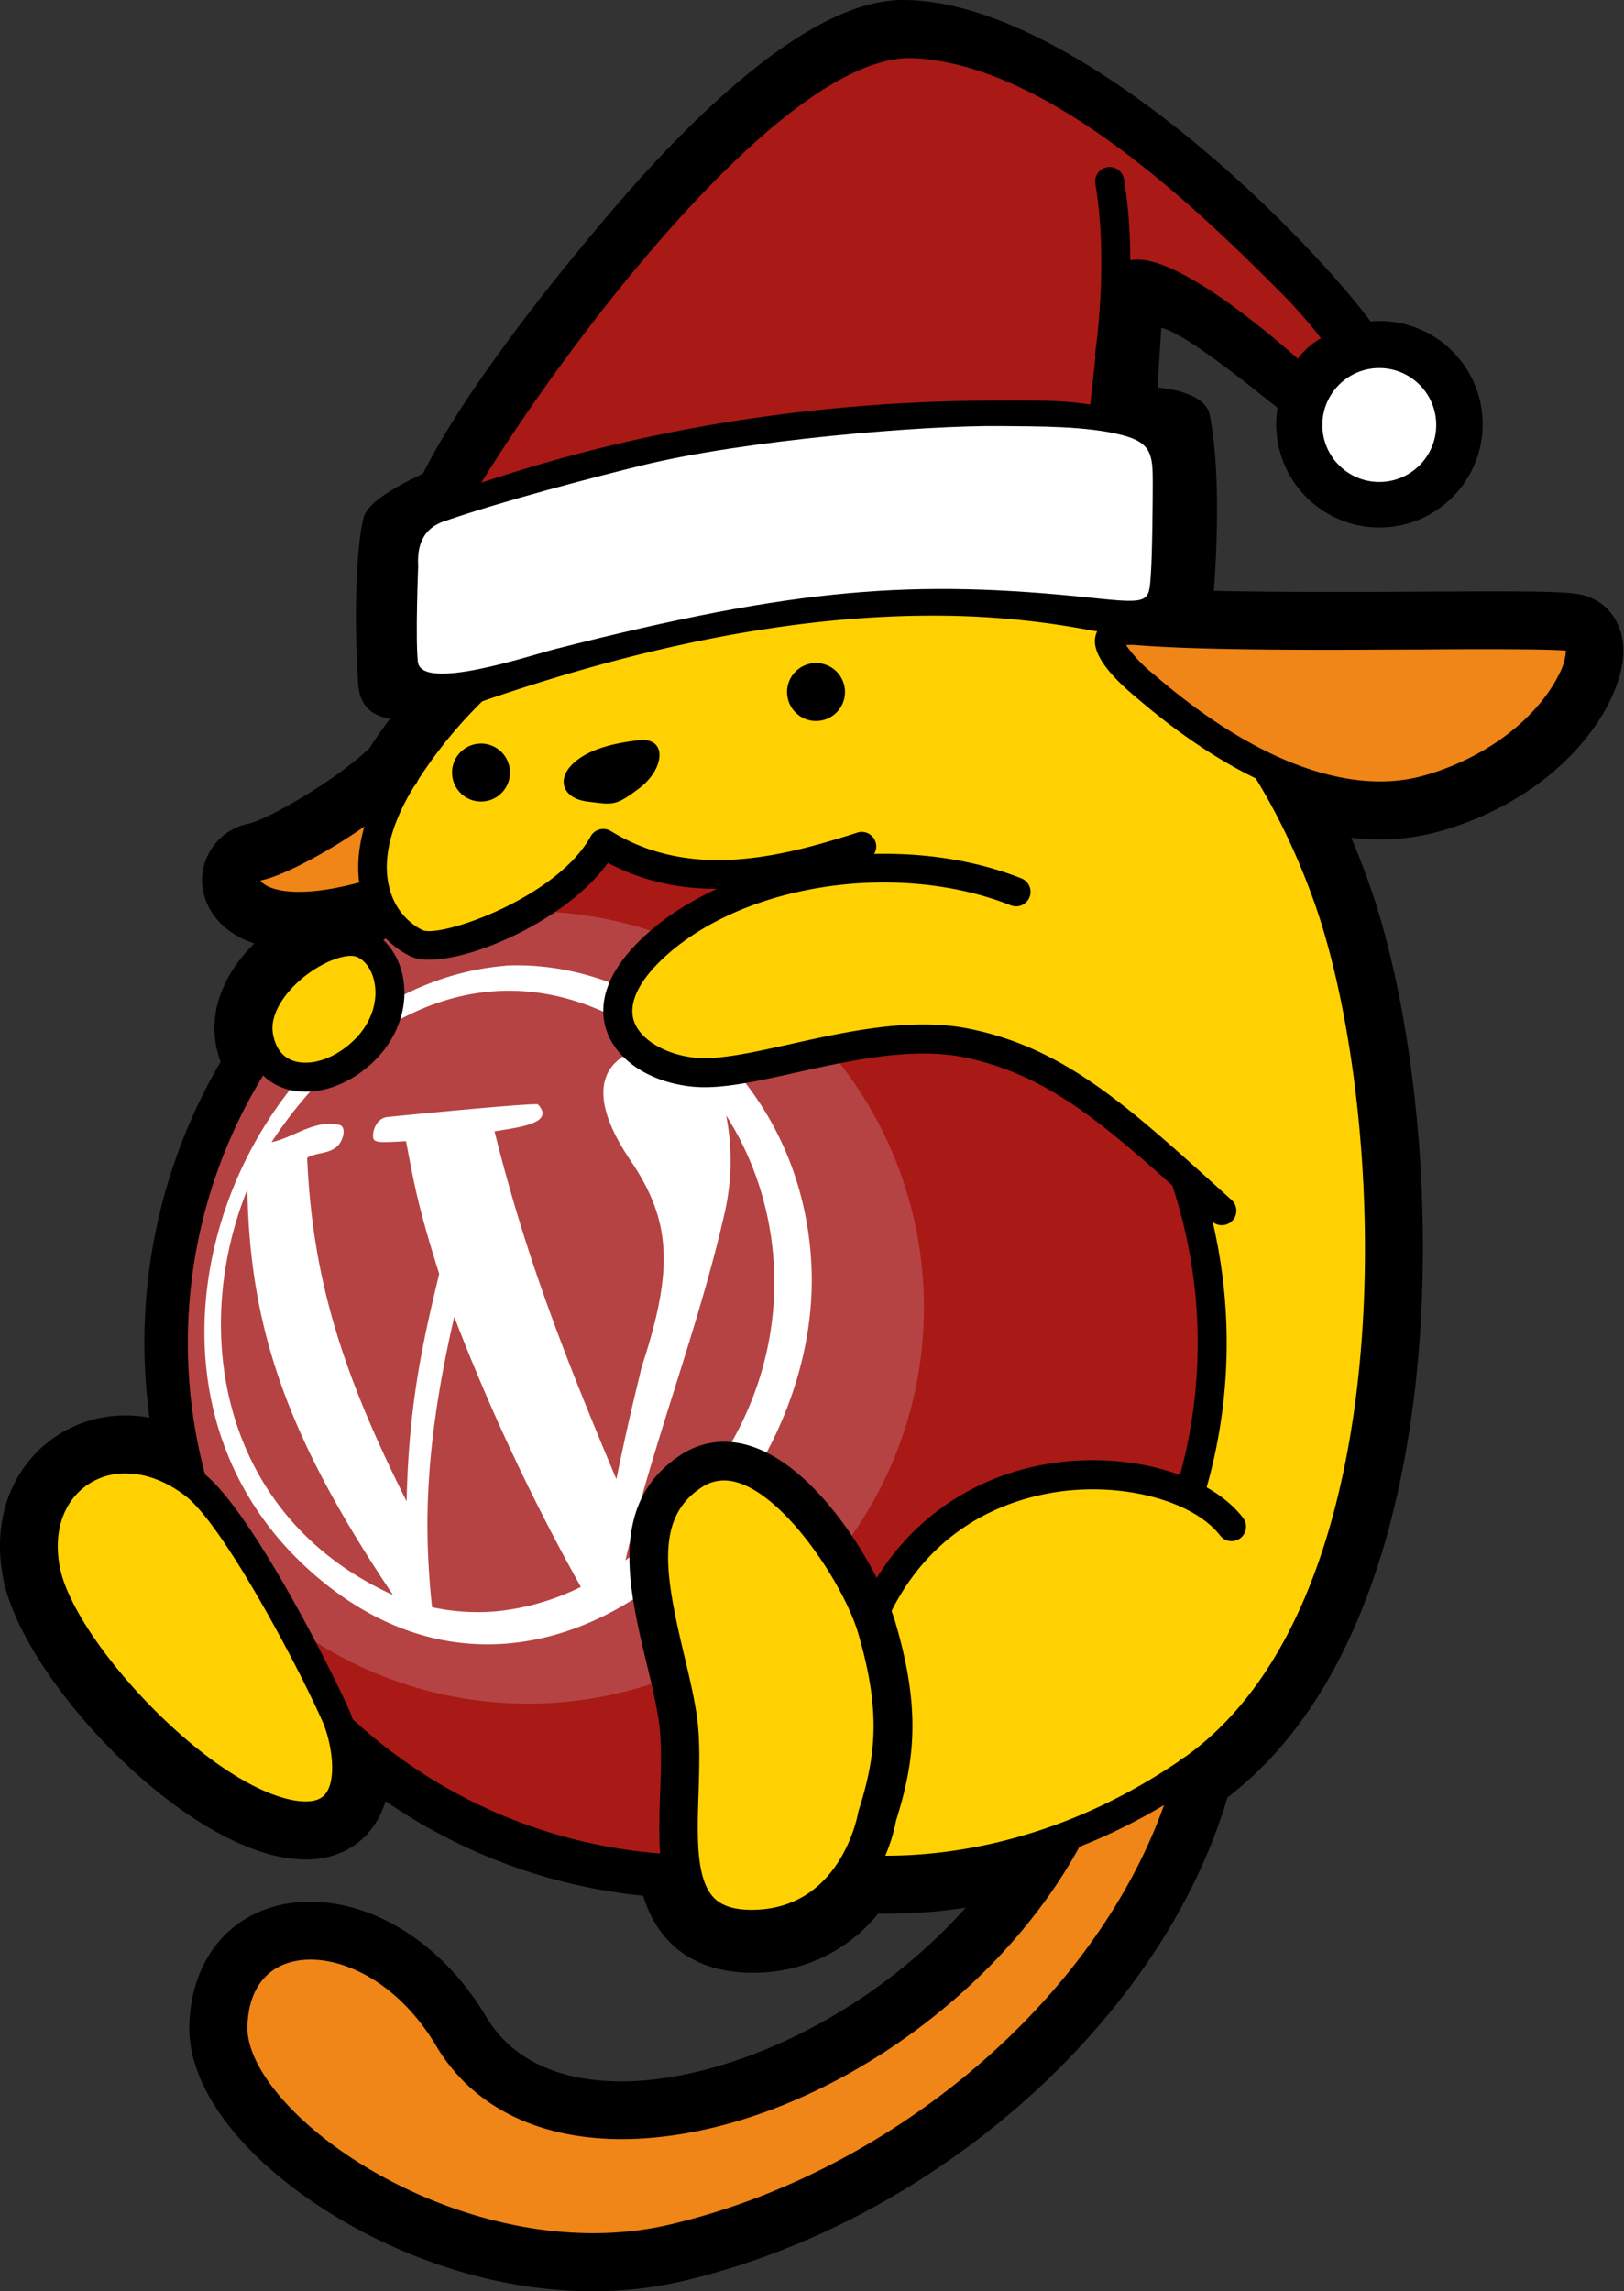 <svg id="Layer_1" data-name="Layer 1" xmlns="http://www.w3.org/2000/svg" viewBox="0 0 375.42 529.55"><rect x="0" y="0" width="375.42" height="529.55" fill="#333333" stroke="none"/><defs><style>.cls-1{fill:#a91916;}.cls-2{fill:#b54343;}.cls-3{fill:#fff;}.cls-4{fill:#f08518;}.cls-5{fill:#58a0be;}.cls-6{fill:#ffd103;}.cls-7{fill:none;stroke:#000;stroke-linecap:round;stroke-linejoin:round;stroke-width:6.7px;}</style></defs><title>Untitled-1</title><path d="M137,529.55c-32.86,0-63.51-16.47-79.32-32.8-9.4-9.71-14.21-19.69-13.91-28.87,0.55-17,11.76-28.35,27.9-28.35,15.36,0,30.95,10.16,40.68,26.52,7.35,12.36,21,15,31.21,15h0c24.16,0,57-14.67,79.67-40.15A120.31,120.31,0,0,1,205,442.29l-2,0a36.87,36.87,0,0,1-29.27,13.64c-7.83,0-20.38-2.54-25.05-17.79a127.18,127.18,0,0,1-59.55-21.86,20.38,20.38,0,0,1-2.44,5.29c-3.46,5.29-9.16,8.2-16.06,8.2a31.23,31.23,0,0,1-7.21-.92C37.62,422.64,5.26,386.62.83,365.25c-2.17-10.49-.07-20.31,5.9-27.65a28.62,28.62,0,0,1,22.35-10.46,31.79,31.79,0,0,1,5.47.48A128.49,128.49,0,0,1,51,245.4a24.43,24.43,0,0,1-1.08-3.94c-1.28-6.85.95-14.17,6.29-20.6a37.71,37.71,0,0,1,2.58-2.81c-7.88-2.59-11.41-8.18-12-13.14a13.41,13.41,0,0,1,10.78-14.58c4.18-.93,19.62-9.61,27.84-17.42,24.3-37.66,69.17-59.57,119.85-58,23.39,0.71,44.52,7.83,62.87,21.16,11.46,0.66,27.55.74,39,.74,7.15,0,14.31,0,21-.07,5.94,0,11.54-.06,16.45-0.06,15.23,0,19,.28,21.34.86,5.54,1.38,9.21,6.29,9.35,12.5,0.27,11.76-12.78,33.21-41.66,41.87A51.29,51.29,0,0,1,319,194h0a58.32,58.32,0,0,1-6.64-.39q2.22,5.18,4.14,10.6c18.42,52,22.82,168.76-32.75,211.22-15.17,51.27-67.34,97.89-125.56,111.68A91.9,91.9,0,0,1,137,529.55ZM71.72,459.63c-3.23,0-7.55.92-7.81,8.89-0.09,2.67,2,7.81,8.26,14.24,12.44,12.85,38,26.68,64.87,26.68a71.67,71.67,0,0,0,16.51-1.88c42.13-10,81.71-40.39,101.43-75.64l-0.91.5c-22.72,39.33-69.67,68.67-110.47,68.68h0c-21.76,0-39-8.8-48.49-24.79C88.26,464.79,78.42,459.63,71.72,459.63Zm85.35-41.46a10.06,10.06,0,0,1,10,9.27c0.66,8.38,2.54,8.38,6.66,8.38,7,0,11.94-2.87,15.65-9a10.05,10.05,0,0,1,9.36-4.83c2,0.15,4.1.23,6.23,0.23A109.08,109.08,0,0,0,247.75,413a10.06,10.06,0,0,1,13,4.82,10.48,10.48,0,0,1,.48,1.17,99.19,99.19,0,0,0,4.06-12.17,10,10,0,0,1,4-5.73c47.65-32.81,45.37-141.76,28.24-190.16a144.59,144.59,0,0,0-13.5-28.32,10.05,10.05,0,0,1,12.83-14.41c8,3.78,15.43,5.7,22.12,5.7h0a31.24,31.24,0,0,0,9-1.27c12.63-3.79,20.18-10.6,24.05-15.84-2,0-4.41,0-7.31,0-4.89,0-10.45,0-16.35.06-6.74,0-13.94.07-21.13,0.07-12.81,0-31.25-.1-43.4-1a10.05,10.05,0,0,1-5.4-2.06c-15.5-11.92-33.57-18.27-53.72-18.88-1.49,0-3-.07-4.46-0.07-42,0-78.79,18.59-98.43,49.74a10.11,10.11,0,0,1-1.4,1.75,85.76,85.76,0,0,1-9.32,7.87,10.06,10.06,0,0,1,5.13,7.65,8.78,8.78,0,0,0,4,6.8,10.05,10.05,0,0,1-7.74,18.42h0a10.06,10.06,0,0,1-12.1.6,19.87,19.87,0,0,0-8.8,6.13c-1.53,1.91-1.94,3.36-1.85,3.87a2.51,2.51,0,0,0,.41,1.11,10.05,10.05,0,0,1,1,12.29,108.3,108.3,0,0,0-12,93.49,10.05,10.05,0,0,1-17.3,9.56,20.53,20.53,0,0,0-3-3.12c-3.25-2.5-6.61-3.83-9.72-3.83a8.49,8.49,0,0,0-6.75,3c-2.09,2.56-2.73,6.43-1.81,10.88,3,14.32,30.51,44,47.61,48.11a13.15,13.15,0,0,0,1.93.34,21.37,21.37,0,0,0-1.57-8.87c-0.68-1.55-1.59-3.51-2.67-5.75a10.05,10.05,0,0,1,16.43-11.2,107.58,107.58,0,0,0,72.46,34.65A10.11,10.11,0,0,1,157.07,418.17Z"/><path d="M156.59,432h-0.15a121.75,121.75,0,0,1-67.67-219,3.35,3.35,0,1,1,4,5.36,115,115,0,0,0,63.94,207A3.35,3.35,0,0,1,156.59,432Z"/><path class="cls-1" d="M156.59,428.62a118.4,118.4,0,0,1-65.8-213c20.41,10.59,36.44-8.82,49.1-18.11,36.29,9.28,94.71,3.9,134.29,75.38,6,10.85,6,24.36,6,37.45a118.41,118.41,0,0,1-4.9,33.83c-29.08-10.76-63.69,2.75-73.82,28.91C182.09,407.68,156.59,428.62,156.59,428.62Z"/><path class="cls-2" d="M213.59,302.16a91.57,91.57,0,0,0-90.09-91.55c-9.3,6.68-20,11.34-32.21,5.26l-1.46.53A118.32,118.32,0,0,0,58.52,368.14,91.56,91.56,0,0,0,213.59,302.16Z"/><path class="cls-3" d="M114.11,372.45a49.7,49.7,0,0,1-14.24-1c-1.52-15.16-2.5-34.1,5.14-67.11a481,481,0,0,0,29.27,62.43,56.73,56.73,0,0,1-20.16,5.69m-23.27-3.83c-39.7-18-47-60.8-33.66-93.72,0.5,32.58,9.63,58,33.66,93.72m53.73-8c6.29-27.14,16.76-53.08,22.92-80.26a54.35,54.35,0,0,0,.37-22.55c18.35,28.66,16.24,73.18-23.29,102.81M62.76,264c17.92-27.58,52.19-50,89.8-22.47-0.25,0-24.11,1.08-6.77,26.74,9.37,13.86,10,25,2.56,47.6-2.68,11.15-3.48,14.52-5.87,26-11.44-27.35-20.78-50.64-28.16-80.41,6.48-1,13.83-2,10.06-6.2-0.48-.52-34.64,2.86-35,2.92-2.62.45-3.08,3.53-3.09,3.57-0.27,2.44.17,2.41,7.57,2,2,10.51,2.84,15.31,7.67,30.66C98.08,308.83,94.47,323.8,94,347c-15.57-31-21.8-52.5-23-79.4,2.21-1.34,5.16-.82,7.11-2.82,1.33-1.36,2-4.44.32-4.8-5.89-1.27-10.38,2.9-15.67,4m54.09-40.77c-58.89,4.86-97.13,93.6-45,140,52.79,47.06,118-13.74,115.75-70.17-1.75-43.74-38-71.44-70.7-69.87"/><path class="cls-4" d="M85.14,206.84c-29,8.19-32-5.21-25.32-6.7s24.57-11.91,33.51-20.85Z"/><path class="cls-4" d="M275,409.38c-12.66,48.4-62.55,94.56-119.14,108-48.68,11.53-102.76-26.06-102-49.14,0.84-26,33.51-24.57,49.89,3,25.09,42.21,110.95,12.66,143-46.17Z"/><path class="cls-5" d="M90.79,215.63c-0.33.25-.64,0.52-1,0.77l1.46-.53Z"/><path class="cls-5" d="M123.49,210.61c-0.5,0-1,0-1.5,0a91.43,91.43,0,0,0-30.72,5.29C103.53,221.95,114.19,217.28,123.49,210.61Z"/><path class="cls-6" d="M196.83,431.9c18.17,1.62,48-1.75,78.18-22.52,54.47-37.5,49.14-153.39,32-201.79s-52.87-81.16-102-82.65S114.92,145,93.33,179.29c-14.56,23.1-3.72,35.74,3,38.72s35-8.19,43.19-23.08c19.36,11.91,41,6.7,59.57.74l1.27,4.13,34.47,6.3c-28.3-11.17-64-4.47-82.65,11.91s-6,28.3,8.19,29.79,41.7-11.17,63.29-6.7,28.22,12.38,51.3,33.23c0,0,12.66,50.64,0,70.06-21.95-12.66-61.62,1.69-73.43,28.7Z"/><path d="M275.33,347.52a3.35,3.35,0,0,1-3.21-4.3A115.76,115.76,0,0,0,271,274a3.35,3.35,0,1,1,6.36-2.12,122.44,122.44,0,0,1,1.17,73.29A3.34,3.34,0,0,1,275.33,347.52Z"/><path d="M202.78,374.76a3.35,3.35,0,0,1-3-4.83c9-18.35,26-30.06,46.5-32.14,16.95-1.72,33.84,3.61,41.07,13a3.35,3.35,0,1,1-5.3,4.1c-5.79-7.49-20.53-11.85-35.09-10.39-10.69,1.08-30.26,6.22-41.16,28.43A3.35,3.35,0,0,1,202.78,374.76Z"/><path d="M204.88,435.59c-3.34,0-6.16-.16-8.34-0.35a3.35,3.35,0,0,1,.59-6.67c11.75,1,42.67,1,76-21.94,52.44-36.11,47.83-149.68,30.76-197.91-17.6-49.74-53.67-79-99-80.42-46.38-1.4-87,18.33-108.76,52.79-5.94,9.42-8,18-5.93,24.77a14.72,14.72,0,0,0,7.44,9.1c4.22,1.88,31.08-7.44,38.89-21.64a3.35,3.35,0,0,1,4.69-1.24c18.33,11.28,38.93,6.12,56.79.41a3.35,3.35,0,1,1,2,6.38c-19.7,6.3-40.49,10.64-59.48.56C130,214.11,103.21,224.74,95,221.08a21.38,21.38,0,0,1-11.13-13.27c-1.84-6.07-2.18-16.25,6.68-30.3,23-36.49,65.85-57.42,114.62-55.92,48.2,1.46,86.5,32.4,105.07,84.88,8,22.69,14.55,64.38,11,106.38-2.8,33.31-12.76,77.57-44.29,99.29C248,432.07,220.59,435.59,204.88,435.59Z"/><path class="cls-4" d="M263.1,145.79c-13.38-1.08-3,8.94,1.49,12.66s36.49,32.76,66.27,23.83,38.72-33.51,32.76-35S290.65,148,263.1,145.79Z"/><path d="M319,187.32h0c-11.73,0-30.92-4.45-55.75-25.62l-0.8-.68c-11-9.15-9.46-13.32-9-14.7,1-2.63,3.57-4,7.76-4,0.64,0,1.35,0,2.13.09,11.61,0.94,30.53,1,43.76,1,7.2,0,14.41,0,21.16-.07,6,0,11.56-.06,16.48-0.06,14.19,0,18,.25,19.67.66,2.6,0.65,4.2,3,4.28,6.16,0.19,8.13-10.75,27.46-36.89,35.3A44.64,44.64,0,0,1,319,187.32ZM260.3,149.09a32.11,32.11,0,0,0,6.44,6.78l0.86,0.73c23.28,19.85,40.8,24,51.4,24h0a38,38,0,0,0,10.9-1.56c16.35-4.91,26.4-15,30.34-22.89a13.82,13.82,0,0,0,1.77-5.76c-2.22-.23-8-0.34-17.25-0.34-4.91,0-10.5,0-16.45.06-6.76,0-14,.07-21.19.07-13.34,0-32.45-.11-44.3-1.07A16.74,16.74,0,0,0,260.3,149.09Z"/><path d="M69,212.84c-7.58,0-11.37-2.29-13.19-4.13a7.18,7.18,0,0,1-2-7.08,7,7,0,0,1,5.35-4.76c5.77-1.28,23.06-11.14,31.87-19.95a3.35,3.35,0,0,1,4.74,4.74c-9.23,9.23-27.63,20.08-35.15,21.75a0.86,0.86,0,0,0-.41.18,5,5,0,0,0,1,.86c1.4,0.94,7.17,3.66,23.12-.84a3.35,3.35,0,0,1,1.82,6.45A64,64,0,0,1,69,212.84Z"/><path d="M133.54,175.57c-5.33,4-3.72,8.94,2.23,9.68s6.42,1.14,11.92-3c6-4.47,6.7-11.92,0-11.17S136.52,173.34,133.54,175.57Z"/><circle cx="111.2" cy="178.55" r="6.7"/><circle cx="188.64" cy="159.94" r="6.7"/><path d="M137.28,522.81c-26.06,0-51.62-11.16-67.83-24.41-12.33-10.08-19.23-21.13-18.94-30.31,0.36-11,5.91-18.73,15.23-21.13,11.84-3.06,29.7,3.7,40.88,22.51,9.21,15.49,25.94,18.49,38.29,18.22,36.79-.7,79.29-28.33,98.85-64.28a3.35,3.35,0,1,1,5.89,3.2c-20.62,37.9-65.6,67-104.61,67.77-20.12.33-35.71-7.26-44.18-21.5-9.5-16-24-21.88-33.45-19.45-6.33,1.63-10,6.91-10.21,14.86-0.23,7,5.94,16.29,16.48,24.91,19,15.5,51.49,28,81.41,20.87,55-13,104.08-57.42,116.67-105.56a3.35,3.35,0,1,1,6.48,1.7C265.08,460.62,213.94,507,156.65,520.61A83.93,83.93,0,0,1,137.28,522.81Z"/><path d="M282.46,283.17a3.33,3.33,0,0,1-2.25-.86l-2.65-2.4c-21.67-19.59-34.75-31.42-54.61-35.53-12-2.47-26.21.69-38.79,3.48-9.54,2.12-17.77,3.95-24.17,3.27-9.84-1-17.64-6.21-19.86-13.2-1.57-4.92-1.14-12.8,9.81-22.44,20.45-18,58.27-23.5,86.1-12.51a3.35,3.35,0,1,1-2.46,6.23c-25.69-10.14-60.48-5.17-79.21,11.31-6.42,5.65-9.21,11.11-7.85,15.37s7.09,7.82,14.18,8.57c5.33,0.55,13.43-1.24,22-3.15,13.24-2.94,28.24-6.27,41.6-3.5,21.65,4.48,36,17.46,57.74,37.12l2.65,2.39A3.35,3.35,0,0,1,282.46,283.17Z"/><path class="cls-6" d="M44.93,343.11c-18.18-14-38.72-1.49-34.25,20.1,3.67,17.74,33.66,50.7,55.1,55.85,18.61,4.47,14.85-15.62,11.91-22.34C72.48,384.81,54.61,350.56,44.93,343.11Z"/><path d="M70.65,423.05h0a24.43,24.43,0,0,1-5.65-.73c-22.66-5.44-53.68-39.47-57.6-58.43-1.75-8.48-.14-16.31,4.53-22.06a22,22,0,0,1,17.15-8c6.09,0,12.28,2.29,17.9,6.61,11,8.49,29.75,45.69,33.79,54.92,1.68,3.84,5,15.37.34,22.51C79.56,420.24,76.5,423.05,70.65,423.05Zm-41.57-82.5a15.08,15.08,0,0,0-12,5.52c-3.38,4.15-4.51,10-3.17,16.47C17.37,379,46.7,411,66.56,415.8a17.85,17.85,0,0,0,4.09.55c3.1,0,4.25-1.21,4.85-2.13,2.42-3.71,1-11.77-.87-16.16-5.5-12.57-22.93-45.52-31.74-52.3C38.45,342.35,33.68,340.55,29.08,340.55Z"/><path class="cls-6" d="M202.79,419.8s-4.47,26.06-29,26.06-14.15-29.78-17.12-49.14-14.89-44.68,3-56.59,39.47,23.08,43.19,36.49C208,394.49,207.25,405.66,202.79,419.8Z"/><path d="M173.75,450.33c-6.49,0-11.59-1.86-15.14-5.54-6.82-7-6.42-19-6-30.57,0.19-5.84.4-11.87-.37-16.83-0.63-4.08-1.68-8.46-2.79-13.09-4.14-17.28-8.83-36.88,7.7-47.89a18.19,18.19,0,0,1,10.23-3.19c19.41,0,36.51,30.57,39.74,42.19,5.74,19.68,4.38,31.61,0,45.45C205.24,431.24,195.94,450.33,173.75,450.33Zm-6.39-108.17a9.29,9.29,0,0,0-5.28,1.68c-10.55,7-8.42,19.76-4,38.38,1.1,4.61,2.24,9.37,2.93,13.81,0.89,5.78.67,12.24,0.47,18.49-0.32,9.7-.66,19.73,3.52,24.06,1.83,1.89,4.68,2.81,8.72,2.81,20.43,0,24.48-21.45,24.64-22.36a4.64,4.64,0,0,1,.14-0.58c4-12.61,5.16-22.81,0-40.59C195.18,365.92,179.41,342.16,167.36,342.16Z"/><path class="cls-6" d="M83.65,218c-7.45-3-26.06,9.68-23.83,21.59s15.64,11.91,24.57,3S90.87,220.9,83.65,218Z"/><path d="M70.63,252.31h0c-7.3,0-12.7-4.63-14.1-12.08-0.91-4.85.82-10.21,4.86-15.08,5.25-6.33,13.54-10.92,19.71-10.92a10.18,10.18,0,0,1,3.79.68c4.11,1.64,7.18,5.63,8.21,10.68,1.39,6.77-1,14-6.34,19.38C82.09,249.63,76.21,252.31,70.63,252.31ZM81.1,220.92c-3.61,0-10.2,3.25-14.56,8.5-1.59,1.92-4.15,5.71-3.43,9.57,1,5.47,4.65,6.61,7.51,6.61,3.76,0,8-2,11.4-5.39,3.76-3.76,5.45-8.73,4.51-13.29-0.58-2.83-2.13-5-4.13-5.8A3.66,3.66,0,0,0,81.1,220.92Z"/><path id="black" d="M318.85,74.19c-0.67,0-2,.1-2,0.1C299.37,51.06,246.93,0,208.69,0h0c-21.23,0-48.19,26.37-67.06,48.48-21.09,24.71-36.39,46.1-43.87,61-0.08.16-12.44,5.33-13.69,10.08-1.52,5.76-2.42,21-1.27,38.53,0.38,5.85,4.11,8.35,11.06,8.35h0a36.16,36.16,0,0,0,11.8-2.29c40.24-14.51,77.19-21.86,109.84-21.86a194.24,194.24,0,0,1,36.86,3.43c4.16,0.74,27.53,1.93,27.86-3.38,0.41-6.59,2.61-29.86-.56-46.43-0.93-4.88-9.26-6.15-12.09-6.33,0,0,.76-11.79.89-13.81,4.85,1,18.48,11.81,23.17,15.55,1.5,1.2,2.71,2.15,3.7,2.92A23.86,23.86,0,1,0,318.85,74.19Z"/><path id="red" class="cls-1" d="M300,82.92a17.27,17.27,0,0,1,5.37-4.74,109.33,109.33,0,0,0-10.11-11.39c-23-23.18-55-51.95-84-53.33-29.3-1.4-79.31,64.5-100,98.12,44.52-15,86.68-19,119.94-19,9.39,0,14.25-.1,20.84.92,0,0,2.31-21.19,2.35-21.62C254.6,68.42,255.06,60,263,60,274.9,60,300,82.92,300,82.92Z"/><circle id="pompom" class="cls-3" cx="318.85" cy="98.23" r="13.16"/><path id="trim" class="cls-3" d="M96.67,130.92c-0.17-3.16.06-8.39,5.93-10.42,14-4.84,34.52-10.17,45.79-12.94,23.72-5.82,65.19-9.31,83.09-9.09,8.4,0.1,19.69-.06,28,2.11,6.7,1.74,7,4.62,7,10.81,0,4.6-.11,16.83-0.44,21.37-0.46,6.33-.13,6.85-13,5.48-41.74-4.44-68.7-2.49-124.61,11.75-6.06,1.54-30.93,9.93-31.83,3C96,147.49,96.67,130.92,96.67,130.92Z"/><path id="line" class="cls-7" d="M256.51,81.87s3.23-21.26,0-39.93"/></svg>